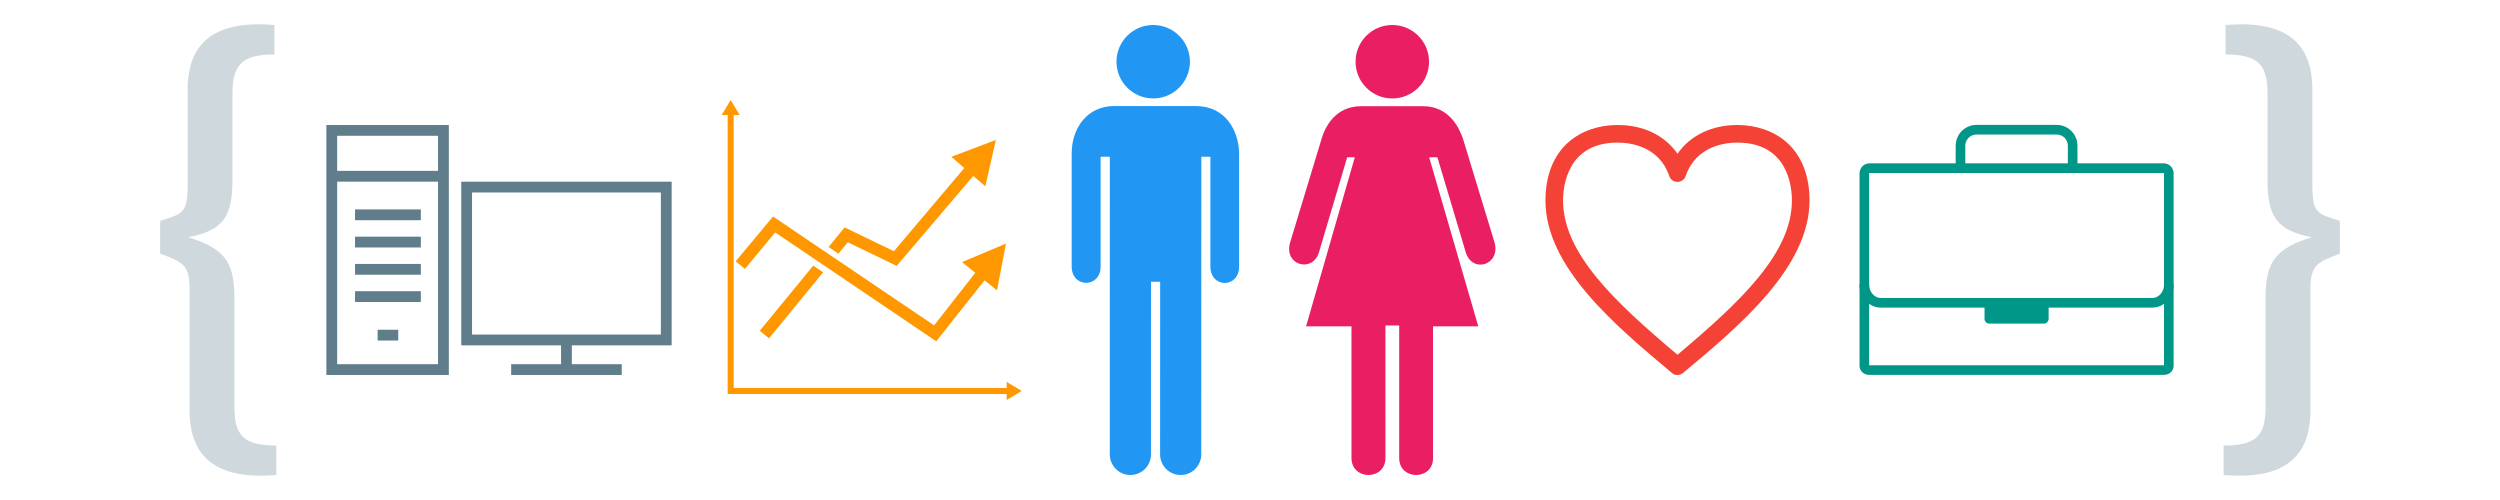 <?xml version="1.0" encoding="UTF-8" standalone="no"?>
<svg
   xmlns:sketch="http://www.bohemiancoding.com/sketch/ns"
   xmlns:dc="http://purl.org/dc/elements/1.1/"
   xmlns:cc="http://creativecommons.org/ns#"
   xmlns:rdf="http://www.w3.org/1999/02/22-rdf-syntax-ns#"
   xmlns:svg="http://www.w3.org/2000/svg"
   xmlns="http://www.w3.org/2000/svg"
   xmlns:sodipodi="http://sodipodi.sourceforge.net/DTD/sodipodi-0.dtd"
   xmlns:inkscape="http://www.inkscape.org/namespaces/inkscape"
   width="500"
   height="100"
   viewBox="0 0 500 100"
   version="1.1"
   id="svg2"
   inkscape:version="0.48.4 r9939"
   sodipodi:docname="jlp_banner-component.svg"
   inkscape:export-filename="/home/agnium/all/repo/jlpcommunity/jlp-brand/events/JLPTalks_Programmers-Life-Career/jlp_banner-component.png"
   inkscape:export-xdpi="90"
   inkscape:export-ydpi="90">
  <sodipodi:namedview
     pagecolor="#ffffff"
     bordercolor="#666666"
     borderopacity="1"
     objecttolerance="10"
     gridtolerance="10"
     guidetolerance="10"
     inkscape:pageopacity="0"
     inkscape:pageshadow="2"
     inkscape:window-width="1366"
     inkscape:window-height="744"
     id="namedview28"
     showgrid="false"
     inkscape:zoom="1.3275216"
     inkscape:cx="257.39363"
     inkscape:cy="58.897295"
     inkscape:window-x="0"
     inkscape:window-y="24"
     inkscape:window-maximized="1"
     inkscape:current-layer="layer1"
     inkscape:snap-bbox="true"
     inkscape:bbox-paths="true"
     inkscape:bbox-nodes="true"
     inkscape:snap-bbox-edge-midpoints="true"
     inkscape:snap-bbox-midpoints="true"
     inkscape:object-nodes="true"
     inkscape:snap-intersection-paths="true"
     inkscape:snap-smooth-nodes="true"
     inkscape:object-paths="true"
     showguides="false"
     inkscape:snap-page="false" />
  <!-- Generator: Sketch 3.0.3 (7892) - http://www.bohemiancoding.com/sketch -->
  <title
     id="title4">JakartaLP Brand Asset</title>
  <desc
     id="desc6">Created with Sketch.</desc>
  <defs
     id="defs8">
    <filter
       x="-0.5"
       y="-0.5"
       width="2"
       height="2"
       filterUnits="objectBoundingBox"
       id="filter-1">
      <feOffset
         dx="2"
         dy="2"
         in="SourceAlpha"
         result="shadowOffsetOuter1"
         id="feOffset11" />
      <feGaussianBlur
         stdDeviation="2"
         in="shadowOffsetOuter1"
         result="shadowBlurOuter1"
         id="feGaussianBlur13" />
      <feColorMatrix
         values="0 0 0 0 0   0 0 0 0 0   0 0 0 0 0  0 0 0 0.35 0"
         in="shadowBlurOuter1"
         type="matrix"
         result="shadowMatrixOuter1"
         id="feColorMatrix15" />
      <feMerge
         id="feMerge17">
        <feMergeNode
           in="shadowMatrixOuter1"
           id="feMergeNode19" />
        <feMergeNode
           in="SourceGraphic"
           id="feMergeNode21" />
      </feMerge>
    </filter>
    <filter
       id="filter-1-3"
       filterUnits="objectBoundingBox"
       height="2"
       width="2"
       y="-0.5"
       x="-0.5">
      <feOffset
         id="feOffset11-5"
         result="shadowOffsetOuter1"
         in="SourceAlpha"
         dy="2"
         dx="2" />
      <feGaussianBlur
         id="feGaussianBlur13-9"
         result="shadowBlurOuter1"
         in="shadowOffsetOuter1"
         stdDeviation="2" />
      <feColorMatrix
         id="feColorMatrix15-6"
         result="shadowMatrixOuter1"
         type="matrix"
         in="shadowBlurOuter1"
         values="0 0 0 0 0   0 0 0 0 0   0 0 0 0 0  0 0 0 0.35 0" />
      <feMerge
         id="feMerge17-3">
        <feMergeNode
           id="feMergeNode19-1"
           in="shadowMatrixOuter1" />
        <feMergeNode
           id="feMergeNode21-2"
           in="SourceGraphic" />
      </feMerge>
    </filter>
    <filter
       id="filter-1-1"
       filterUnits="objectBoundingBox"
       height="2"
       width="2"
       y="-0.5"
       x="-0.5">
      <feOffset
         id="feOffset11-8"
         result="shadowOffsetOuter1"
         in="SourceAlpha"
         dy="2"
         dx="2" />
      <feGaussianBlur
         id="feGaussianBlur13-90"
         result="shadowBlurOuter1"
         in="shadowOffsetOuter1"
         stdDeviation="2" />
      <feColorMatrix
         id="feColorMatrix15-3"
         result="shadowMatrixOuter1"
         type="matrix"
         in="shadowBlurOuter1"
         values="0 0 0 0 0   0 0 0 0 0   0 0 0 0 0  0 0 0 0.35 0" />
      <feMerge
         id="feMerge17-7">
        <feMergeNode
           id="feMergeNode19-6"
           in="shadowMatrixOuter1" />
        <feMergeNode
           id="feMergeNode21-3"
           in="SourceGraphic" />
      </feMerge>
    </filter>
    <filter
       id="filter-1-36"
       filterUnits="objectBoundingBox"
       height="2"
       width="2"
       y="-0.5"
       x="-0.5">
      <feOffset
         id="feOffset11-7"
         result="shadowOffsetOuter1"
         in="SourceAlpha"
         dy="2"
         dx="2" />
      <feGaussianBlur
         id="feGaussianBlur13-4"
         result="shadowBlurOuter1"
         in="shadowOffsetOuter1"
         stdDeviation="2" />
      <feColorMatrix
         id="feColorMatrix15-65"
         result="shadowMatrixOuter1"
         type="matrix"
         in="shadowBlurOuter1"
         values="0 0 0 0 0   0 0 0 0 0   0 0 0 0 0  0 0 0 0.35 0" />
      <feMerge
         id="feMerge17-6">
        <feMergeNode
           id="feMergeNode19-7"
           in="shadowMatrixOuter1" />
        <feMergeNode
           id="feMergeNode21-8"
           in="SourceGraphic" />
      </feMerge>
    </filter>
    <filter
       id="filter-1-6"
       filterUnits="objectBoundingBox"
       height="2"
       width="2"
       y="-0.5"
       x="-0.5">
      <feOffset
         id="feOffset11-71"
         result="shadowOffsetOuter1"
         in="SourceAlpha"
         dy="2"
         dx="2" />
      <feGaussianBlur
         id="feGaussianBlur13-6"
         result="shadowBlurOuter1"
         in="shadowOffsetOuter1"
         stdDeviation="2" />
      <feColorMatrix
         id="feColorMatrix15-7"
         result="shadowMatrixOuter1"
         type="matrix"
         in="shadowBlurOuter1"
         values="0 0 0 0 0   0 0 0 0 0   0 0 0 0 0  0 0 0 0.35 0" />
      <feMerge
         id="feMerge17-8">
        <feMergeNode
           id="feMergeNode19-63"
           in="shadowMatrixOuter1" />
        <feMergeNode
           id="feMergeNode21-5"
           in="SourceGraphic" />
      </feMerge>
    </filter>
  </defs>
  <g
     inkscape:groupmode="layer"
     id="layer1"
     inkscape:label="base"
     style="display:inline"
     transform="translate(0,-700)">
    <g
       style="display:none"
       display="none"
       id="g4653"
       transform="translate(214.745,800.811)">
      <path
         style="fill:none;stroke:#000000;stroke-width:6;stroke-linecap:round;stroke-linejoin:round;display:inline"
         inkscape:connector-curvature="0"
         display="inline"
         d="M 50,89.6 C 28.9,72 8,53.8 8,33.1 8,16.5 18,10.4 28.7,10.4 39.6,10.4 50,24 50,24 50,24 60.4,10.4 71.3,10.4 82,10.4 92,16.5 92,33.1 92,53.8 71.1,72 50,89.6 z"
         id="path4655" />
    </g>
    <g
       style="display:none"
       display="none"
       id="g4657"
       transform="translate(214.745,800.811)">
      <path
         style="fill:none;stroke:#000000;stroke-width:6;stroke-linecap:round;stroke-linejoin:round;display:inline"
         inkscape:connector-curvature="0"
         display="inline"
         d="M 50,89.6 C 28.9,72 8,53.8 8,33.1 8,16.5 18.9,10.4 29.6,10.4 38,10.4 46.8,14.2 50,23.8 53.3,14.1 62.1,10.4 70.4,10.4 81,10.4 92,16.5 92,33.1 92,53.8 71.1,72 50,89.6 z"
         id="path4659" />
    </g>
    <g
       style="fill:#f44336;fill-opacity:1;display:inline"
       id="g4249-1-3"
       transform="translate(-44.017,1702.552)" />
    <g
       transform="translate(-582.821,324.369)"
       inkscape:label="bg"
       id="layer2-1"
       style="fill:#f44336;fill-opacity:1" />
    <path
       inkscape:connector-curvature="0"
       id="path4561"
       style="font-size:96.448px;font-style:normal;font-variant:normal;font-weight:500;font-stretch:normal;line-height:125%;letter-spacing:0px;word-spacing:0px;fill:#cfd8dc;fill-opacity:1;stroke:none;font-family:'Exo 2.0';-inkscape-font-specification:'Exo 2.0 Medium'"
       d="m 54.888,705.007 c -12.345,-1.061 -17.361,3.858 -17.361,12.924 l 0,18.904 c 0,5.883 -0.964,5.883 -5.498,7.33 l 0,6.558 c 4.244,1.64 5.883,2.025 5.883,6.944 l 0,24.401 c 0,9.066 5.015,13.985 17.361,12.924 l 0,-5.883 c -6.558,0 -8.391,-2.025 -8.391,-7.716 l 0,-22.28 c -0.096,-6.751 -2.025,-9.452 -9.259,-11.67 7.041,-1.35 8.97,-4.051 8.873,-12.056 l 0,-16.686 c 0,-5.69 1.833,-7.812 8.391,-7.812 l 0,-5.883 z" />
    <path
       inkscape:connector-curvature="0"
       id="path4563"
       style="font-size:96.448px;font-style:normal;font-variant:normal;font-weight:500;font-stretch:normal;line-height:125%;letter-spacing:0px;word-spacing:0px;fill:#cfd8dc;fill-opacity:1;stroke:none;font-family:'Exo 2.0';-inkscape-font-specification:'Exo 2.0 Medium'"
       d="m 445.112,710.89 c 6.558,0 8.391,2.122 8.391,7.812 l 0,16.686 c -0.097,8.005 1.833,10.706 8.873,12.056 -7.234,2.218 -9.163,4.919 -9.259,11.67 l 0,22.28 c 0,5.69 -1.833,7.716 -8.391,7.716 l 0,5.883 c 12.442,1.061 17.361,-3.858 17.361,-12.924 l 0,-24.401 c 0,-4.919 1.736,-5.305 5.883,-6.944 l 0,-6.558 c -4.533,-1.447 -5.498,-1.447 -5.498,-7.33 l 0,-18.904 c 0,-9.066 -4.919,-13.985 -17.361,-12.924 l 0,5.883 z" />
    <g
       style="fill:#009688;fill-opacity:1"
       id="g3713"
       transform="matrix(0.641,0,0,0.641,371.468,206.337)">
      <g
         style="fill:#009688;fill-opacity:1"
         transform="translate(-0.317,799.115)"
         id="g3236">
        <path
           style="fill:#009688;fill-opacity:1"
           id="path3238"
           d="M 69,24 H 66 V 16.5 C 66,14.57 64.43,13 62.5,13 h -25 C 35.57,13 34,14.57 34,16.5 V 24 H 31 V 16.5 C 31,12.916 33.916,10 37.5,10 h 25 c 3.584,0 6.5,2.916 6.5,6.5 V 24 z"
           inkscape:connector-curvature="0" />
      </g>
      <path
         style="fill:#009688;fill-opacity:1"
         id="path3240"
         d="m 95.683,824.115 v 60 H 3.683 v -60 H 95.683 m 0,-3 H 3.683 c -1.657,0 -3,1.468 -3,3.125 v 60 c 0,1.657 1.343,2.875 3,2.875 H 95.683 c 1.657,0 3,-1.218 3,-2.875 v -60 c 0,-1.657 -1.343,-3.125 -3,-3.125 l 0,0 z"
         inkscape:connector-curvature="0" />
      <path
         style="fill:#009688;fill-opacity:1"
         id="path3242"
         d="m 97.183,857.615 c -0.828,0 -1.5,0.672 -1.5,1.5 0,2.056 -1.701,4 -3.5,4 h -34 -17 -34 c -1.799,0 -3.5,-1.944 -3.5,-4 0,-0.828 -0.671,-1.5 -1.5,-1.5 -0.829,0 -1.5,0.672 -1.5,1.5 0,3.729 3.038,7 6.5,7 H 39.683 v 3.5 c 0,0.828 0.671,1.5 1.5,1.5 h 17 c 0.828,0 1.5,-0.672 1.5,-1.5 v -3.5 h 32.5 c 3.463,0 6.5,-3.271 6.5,-7 0,-0.828 -0.672,-1.5 -1.5,-1.5 z"
         inkscape:connector-curvature="0" />
    </g>
    <g
       style="fill:#ff9800;fill-opacity:1"
       id="g3719"
       transform="matrix(0.6,0,0,0.6,49.23,236.223)">
      <g
         transform="translate(158.507,806.295)"
         id="g3427"
         sketch:type="MSPage"
         style="fill:#ff9800;fill-opacity:1;stroke:none">
        <path
           id="path3429"
           sketch:type="MSShapeGroup"
           d="m 87.634,60.112 4.143,3.355 2.982,-15.6 -14.639,6.16 4.412,3.573 L 70.813,75.125 17.122,38.83 4.683,53.756 7.756,56.317 17.833,44.139 71.528,80.436 87.634,60.112 z M 35.622,49.003 l 5.369,-6.536 16.413,7.943 23.464,-27.728 -4.304,-3.741 14.845,-5.645 -3.525,15.486 -4.005,-3.481 0,0 -25.538,30.008 -16.309,-7.893 -3.12,3.808 -3.292,-2.22 0,0 z m -5.1,6.209 -17.821,21.696 3.091,2.539 18.031,-22.009 -3.3,-2.226 0,0 z M 95,98 2,98 2,96.5 2,5 2,5 0,5 3,0 6,5 4,5 l 0,91 91,0 0,-2.047 5,3.024 L 95,100 l 0,-2 0,0 z"
           inkscape:connector-curvature="0"
           style="fill:#ff9800;fill-opacity:1" />
      </g>
    </g>
    <g
       style="fill:#2196f3;fill-opacity:1"
       id="g3572"
       transform="matrix(0.9,0,0,0.9,214.334,705)">
      <circle
         style="fill:#2196f3;fill-opacity:1"
         id="circle3562"
         r="8.159"
         cy="8.159"
         cx="18.118"
         sodipodi:cx="18.118"
         sodipodi:cy="8.1590004"
         sodipodi:rx="8.1590004"
         sodipodi:ry="8.1590004"
         d="m 26.277,8.159 c 0,4.506 -3.653,8.159 -8.159,8.159 -4.506,0 -8.159,-3.653 -8.159,-8.159 C 9.959,3.653 13.612,0 18.118,0 c 4.506,0 8.159,3.653 8.159,8.159 z" />
      <path
         style="fill:#2196f3;fill-opacity:1"
         id="path3564"
         d="m 8.472,95.426 c 0,2.524 2.05,4.574 4.574,4.574 2.529,0 4.576,-2.05 4.576,-4.574 l 0.004,-38.374 h 2.037 L 19.65,95.426 c 0,2.524 2.048,4.574 4.574,4.574 2.526,0 4.573,-2.05 4.573,-4.574 l 0.02,-66.158 h 2.006 v 24.38 c 0,4.905 6.398,4.905 6.384,0 v -24.9 C 37.207,23.33 34.023,18.02 27.684,18.02 L 9.396,18.012 C 3.619,18.012 0,22.722 0,28.599 v 25.05 c 0,4.869 6.433,4.869 6.433,0 V 29.269 H 8.481 L 8.472,95.426 z"
         inkscape:connector-curvature="0" />
    </g>
    <g
       style="fill:#e91e63;fill-opacity:1"
       id="g3689"
       transform="matrix(0.9,0,0,0.9,257.828,705)">
      <path
         style="fill:#e91e63;fill-opacity:1"
         id="path3679"
         d="m 29.775,18.047 c 5.697,0 8.008,4.695 8.871,7.283 l 6.999,23.008 c 1.396,4.949 -4.899,6.998 -6.4,2.175 L 32.947,29.388 H 31.114 L 42.03,66.966 H 31.973 v 29.296 c 0,4.996 -7.514,4.971 -7.514,0 V 66.774 h -3.063 l 0.005,29.447 c 0,5.037 -7.545,5.037 -7.545,0 L 13.854,66.966 H 3.765 L 14.596,29.388 h -1.694 l -6.299,21.2 c -1.5,4.621 -7.85,2.724 -6.396,-2.228 L 7.2,25.33 c 0.749,-2.625 3.045,-7.283 8.795,-7.283 h 13.78 z"
         inkscape:connector-curvature="0" />
      <circle
         style="fill:#e91e63;fill-opacity:1"
         id="circle3681"
         r="8.164"
         cy="8.164"
         cx="22.925"
         sodipodi:cx="22.924999"
         sodipodi:cy="8.1639996"
         sodipodi:rx="8.1639996"
         sodipodi:ry="8.1639996"
         d="m 31.089,8.164 c 0,4.509 -3.655,8.164 -8.164,8.164 -4.509,0 -8.164,-3.655 -8.164,-8.164 C 14.761,3.655 18.416,0 22.925,0 c 4.509,0 8.164,3.655 8.164,8.164 z" />
    </g>
    <g
       style="fill:#607d8b;fill-opacity:1"
       id="g3803"
       transform="matrix(1.079,0,0,1.079,65.274,715.47)">
      <path
         style="fill:#607d8b;fill-opacity:1"
         inkscape:connector-curvature="0"
         d="M 64,49.674 H 25 V 19.34 h 39 v 30.334 z m -37,-2 H 62 V 21.34 H 27 v 26.334 z"
         id="path3805" />
      <rect
         style="fill:#607d8b;fill-opacity:1"
         x="43.5"
         y="48.674"
         width="2"
         height="4.84"
         id="rect3807" />
      <rect
         style="fill:#607d8b;fill-opacity:1"
         x="34.252"
         y="53.168"
         width="20.496"
         height="2"
         id="rect3809" />
      <path
         style="fill:#607d8b;fill-opacity:1"
         inkscape:connector-curvature="0"
         d="M 22.698,55.168 H 0 V 8.832 H 22.698 V 55.168 z M 2,53.168 H 20.698 V 10.832 H 2 v 42.336 z"
         id="path3811" />
      <rect
         style="fill:#607d8b;fill-opacity:1"
         x="1.123"
         y="17.334"
         width="20.575"
         height="2"
         id="rect3813" />
      <rect
         style="fill:#607d8b;fill-opacity:1"
         x="5.313"
         y="24.48"
         width="12.197"
         height="2"
         id="rect3815" />
      <rect
         style="fill:#607d8b;fill-opacity:1"
         x="5.313"
         y="29.533"
         width="12.197"
         height="2"
         id="rect3817" />
      <rect
         style="fill:#607d8b;fill-opacity:1"
         x="5.313"
         y="34.584"
         width="12.197"
         height="2"
         id="rect3819" />
      <rect
         style="fill:#607d8b;fill-opacity:1"
         x="5.313"
         y="39.637"
         width="12.197"
         height="2"
         id="rect3821" />
      <rect
         style="fill:#607d8b;fill-opacity:1"
         x="9.501"
         y="46.783"
         width="3.819"
         height="2"
         id="rect3823" />
    </g>
    <path
       id="path4663"
       d="m 335.497,775 c -0.411,0 -0.822,-0.117 -1.115,-0.411 -11.268,-9.448 -25.293,-21.127 -25.293,-34.507 0,-4.93 1.585,-8.979 4.577,-11.62 2.523,-2.23 5.986,-3.462 9.859,-3.462 5.223,0 9.448,2.113 11.972,5.751 2.523,-3.638 6.808,-5.751 11.972,-5.751 3.815,0 7.336,1.232 9.859,3.462 2.993,2.641 4.577,6.69 4.577,11.62 0,13.38 -14.026,25.117 -25.293,34.507 -0.293,0.235 -0.704,0.411 -1.115,0.411 z m -11.972,-46.479 c -10.094,0 -10.915,8.803 -10.915,11.561 0,10.563 10.27,20.246 22.887,30.869 12.617,-10.622 22.887,-20.305 22.887,-30.869 0,-2.7 -0.763,-11.561 -10.915,-11.561 -2.406,0 -8.275,0.646 -10.329,6.69 -0.235,0.704 -0.939,1.174 -1.643,1.174 l 0,0 c -0.763,0 -1.408,-0.469 -1.643,-1.174 -2.054,-6.045 -7.923,-6.69 -10.329,-6.69 z"
       inkscape:connector-curvature="0"
       style="fill:#f44336;fill-opacity:1" />
    <g
       style="display:none"
       display="none"
       id="g4665"
       transform="translate(214.745,800.811)">
      <path
         style="fill:none;stroke:#000000;stroke-width:6;stroke-linecap:round;stroke-linejoin:round;display:inline"
         inkscape:connector-curvature="0"
         display="inline"
         d="M 50,89.6 C 28.9,72 8,53.8 8,33.1 8,16.5 18.9,10.4 29.6,10.4 38,10.4 46.8,14.2 50,23.8 53.3,14.1 62.1,10.4 70.4,10.4 81,10.4 92,16.5 92,33.1 92,53.8 71.1,72 50,89.6 z"
         id="path4667" />
    </g>
    <g
       style="display:none"
       display="none"
       id="g4669"
       transform="translate(214.745,800.811)">
      <path
         style="fill:none;stroke:#000000;stroke-width:6;stroke-linecap:round;stroke-linejoin:round;display:inline"
         inkscape:connector-curvature="0"
         display="inline"
         d="M 50,89.6 C 28.9,72 8,53.8 8,33.1 8,16.5 18.9,10.4 29.6,10.4 38,10.4 46.8,14.2 50,23.8 53.3,14.1 62.1,10.4 70.4,10.4 81,10.4 92,16.5 92,33.1 92,53.8 71.1,72 50,89.6 z"
         id="path4671" />
    </g>
    <g
       style="display:none"
       display="none"
       id="g4673"
       transform="translate(214.745,800.811)">
      <circle
         d="M 78,52 C 78,67.464 65.464,80 50,80 34.536,80 22,67.464 22,52 22,36.536 34.536,24 50,24 65.464,24 78,36.536 78,52 z"
         style="fill:none;stroke:#000000;stroke-width:6;stroke-linecap:round;display:inline"
         sodipodi:ry="28"
         sodipodi:rx="28"
         sodipodi:cy="52"
         sodipodi:cx="50"
         display="inline"
         cx="50"
         cy="52"
         r="28"
         id="circle4675" />
      <line
         style="fill:none;stroke:#000000;stroke-width:6;stroke-linecap:round;display:inline"
         display="inline"
         x1="50"
         y1="80"
         x2="50"
         y2="24"
         id="line4677" />
      <line
         style="fill:none;stroke:#000000;stroke-width:6;stroke-linecap:round;display:inline"
         display="inline"
         x1="50.1"
         y1="50"
         x2="70.9"
         y2="70.8"
         id="line4679" />
      <line
         style="fill:none;stroke:#000000;stroke-width:6;stroke-linecap:round;display:inline"
         display="inline"
         x1="50.1"
         y1="50"
         x2="29.3"
         y2="70.8"
         id="line4681" />
      <path
         style="fill:none;stroke:#000000;stroke-width:6;stroke-linecap:round;stroke-linejoin:round;display:inline"
         inkscape:connector-curvature="0"
         display="inline"
         d="M 50,89.6 C 28.9,72 8,53.8 8,33.1 8,16.5 18,10.4 28.7,10.4 39.6,10.4 50,24 50,24 50,24 60.4,10.4 71.3,10.4 82,10.4 92,16.5 92,33.1 92,53.8 71.1,72 50,89.6 z"
         id="path4683" />
    </g>
    <g
       style="display:none"
       display="none"
       id="g4685"
       transform="translate(214.745,800.811)">
      <line
         style="fill:none;stroke:#000000;stroke-width:6;stroke-linecap:round;display:inline"
         display="inline"
         x1="50"
         y1="89.6"
         x2="50"
         y2="24"
         id="line4687" />
      <line
         style="fill:none;stroke:#000000;stroke-width:6;stroke-linecap:round;display:inline"
         display="inline"
         x1="50.1"
         y1="50"
         x2="70.9"
         y2="70.8"
         id="line4689" />
      <line
         style="fill:none;stroke:#000000;stroke-width:6;stroke-linecap:round;display:inline"
         display="inline"
         x1="50.1"
         y1="50"
         x2="29.3"
         y2="70.8"
         id="line4691" />
      <path
         style="fill:none;stroke:#000000;stroke-width:6;stroke-linecap:round;stroke-linejoin:round;display:inline"
         inkscape:connector-curvature="0"
         display="inline"
         d="M 50,89.6 C 28.9,72 8,53.8 8,33.1 8,16.5 18,10.4 28.7,10.4 39.6,10.4 50,24 50,24 50,24 60.4,10.4 71.3,10.4 82,10.4 92,16.5 92,33.1 92,53.8 71.1,72 50,89.6 z"
         id="path4693" />
    </g>
    <g
       style="display:none"
       display="none"
       id="g4695"
       transform="translate(214.745,800.811)">
      <circle
         d="M 92,50 C 92,73.196 73.196,92 50,92 26.804,92 8,73.196 8,50 8,26.804 26.804,8 50,8 73.196,8 92,26.804 92,50 z"
         style="fill:none;stroke:#000000;stroke-width:6;stroke-linecap:round;display:inline"
         sodipodi:ry="42"
         sodipodi:rx="42"
         sodipodi:cy="50"
         sodipodi:cx="50"
         display="inline"
         cx="50"
         cy="50"
         r="42"
         id="circle4697" />
      <line
         style="fill:none;stroke:#000000;stroke-width:6;stroke-linecap:round;display:inline"
         display="inline"
         x1="50"
         y1="92"
         x2="50"
         y2="8"
         id="line4699" />
      <line
         style="fill:none;stroke:#000000;stroke-width:6;stroke-linecap:round;display:inline"
         display="inline"
         x1="50.1"
         y1="47"
         x2="81.4"
         y2="78.2"
         id="line4701" />
      <line
         style="fill:none;stroke:#000000;stroke-width:6;stroke-linecap:round;display:inline"
         display="inline"
         x1="50.1"
         y1="47"
         x2="18.9"
         y2="78.2"
         id="line4703" />
      <path
         style="fill:none;stroke:#000000;stroke-width:6;stroke-linecap:round;stroke-linejoin:round;display:inline"
         inkscape:connector-curvature="0"
         display="inline"
         d="M 50,92 C 30.7,75.8 11.5,59.2 11.5,40.2 c 0,-15.2 9.2,-20.8 19,-20.8 10,0 19.5,12.5 19.5,12.5 0,0 9.5,-12.5 19.5,-12.5 9.8,0 19,5.6 19,20.8 0,19 -19.2,35.6 -38.5,51.8 z"
         id="path4705" />
    </g>
    <g
       style="display:none"
       display="none"
       id="g4707"
       transform="translate(214.745,800.811)">
      <path
         style="fill:none;stroke:#000000;stroke-width:6;stroke-linecap:round;stroke-linejoin:round;display:inline"
         inkscape:connector-curvature="0"
         display="inline"
         d="M 50,89.6 C 26.9,68.8 8,48.8 8,33.1 8,16.5 18,10.4 28.7,10.4 39.6,10.4 50,24 50,24 50,24 60.4,10.4 71.3,10.4 82,10.4 92,16.5 92,33.1 92,44.5 84.5,56.7 76.3,65.5 57.5,47 41.6,65.5 41.6,65.5"
         id="path4709" />
      <line
         style="fill:none;stroke:#000000;stroke-width:6;stroke-linecap:round;stroke-linejoin:round;display:inline"
         display="inline"
         x1="50"
         y1="49"
         x2="50"
         y2="41"
         id="line4711" />
      <line
         style="fill:none;stroke:#000000;stroke-width:6;stroke-linecap:round;stroke-linejoin:round;display:inline"
         display="inline"
         x1="60"
         y1="49"
         x2="60"
         y2="41"
         id="line4713" />
    </g>
    <g
       style="display:none"
       display="none"
       id="g4715"
       transform="translate(214.745,800.811)">
      <path
         style="fill:none;stroke:#000000;stroke-width:6;stroke-linecap:round;stroke-linejoin:round;display:inline"
         inkscape:connector-curvature="0"
         display="inline"
         d="M 50,89.6 C 26.9,68.8 8,48.8 8,33.1 8,16.5 18,10.4 28.7,10.4 39.6,10.4 50,24 50,24 50,24 60.4,10.4 71.3,10.4 82,10.4 92,16.5 92,33.1 92,44.5 84.5,56.7 76.3,65.5 57.5,84 41.6,65.5 41.6,65.5"
         id="path4717" />
      <line
         style="fill:none;stroke:#000000;stroke-width:6;stroke-linecap:round;stroke-linejoin:round;display:inline"
         display="inline"
         x1="50"
         y1="49"
         x2="50"
         y2="41"
         id="line4719" />
      <line
         style="fill:none;stroke:#000000;stroke-width:6;stroke-linecap:round;stroke-linejoin:round;display:inline"
         display="inline"
         x1="60"
         y1="49"
         x2="60"
         y2="41"
         id="line4721" />
    </g>
    <g
       style="display:none"
       display="none"
       id="g4723"
       transform="translate(214.745,800.811)">
      <path
         style="display:inline"
         inkscape:connector-curvature="0"
         display="inline"
         d="m 50,92.6 c -0.7,0 -1.4,-0.3 -2,-0.8 C 10.1,57.8 5,43 5,33.1 5,20.7 11.2,7.4 28.7,7.4 c 9,0 17.4,7.7 21.3,12 4,-4.3 12.3,-12 21.3,-12 17.5,0 23.7,13.3 23.7,25.7 0,15.1 -11.5,29.1 -16.5,34.4 0,0 -0.1,0.1 -0.1,0.1 C 72,74 65.2,77 58,76.7 47,76.2 39.7,67.8 39.4,67.4 c -1.1,-1.3 -0.9,-3.2 0.3,-4.2 1.3,-1.1 3.2,-0.9 4.2,0.3 0.1,0.1 6,6.8 14.4,7.2 C 63.7,70.9 69,68.4 74.1,63.4 83.5,53.4 89,42.1 89,33.1 89,27.2 87.3,13.4 71.3,13.4 63.6,13.4 55,22.4 52.4,25.8 51.8,26.6 50.9,27 50,27 l 0,0 C 49.1,27 48.2,26.6 47.6,25.8 45,22.4 36.4,13.4 28.7,13.4 12.7,13.4 11,27.2 11,33.1 c 0,15.4 21.9,37.1 41,54.3 1.2,1.1 1.3,3 0.2,4.2 -0.6,0.7 -1.4,1 -2.2,1 z"
         id="path4725" />
      <path
         style="display:inline"
         inkscape:connector-curvature="0"
         display="inline"
         d="m 50,52 c -1.7,0 -3,-1.3 -3,-3 v -8 c 0,-1.7 1.3,-3 3,-3 1.7,0 3,1.3 3,3 v 8 c 0,1.7 -1.3,3 -3,3 z"
         id="path4727" />
      <path
         style="display:inline"
         inkscape:connector-curvature="0"
         display="inline"
         d="m 60,52 c -1.7,0 -3,-1.3 -3,-3 v -8 c 0,-1.7 1.3,-3 3,-3 1.7,0 3,1.3 3,3 v 8 c 0,1.7 -1.3,3 -3,3 z"
         id="path4729" />
    </g>
    <g
       style="display:none"
       display="none"
       id="g4731"
       transform="translate(214.745,800.811)">
      <path
         style="fill:none;stroke:#000000;stroke-width:6;stroke-linecap:round;display:inline"
         inkscape:connector-curvature="0"
         display="inline"
         d="M 81.8,92 C 81.8,74.9 18.1,39.5 18.1,19.2 18.2,11 23.1,8 28.4,8 33.8,8 38.9,14.7 38.9,14.7 38.9,14.7 44,8 49.4,8 54.6,8 59.6,11 59.6,19.2 59.6,39.5 18.2,55 18.2,72.9 18.2,87.6 31.1,92 38.9,92 56.3,92 72.7,79.3 72.7,61.1"
         id="path4733" />
    </g>
    <g
       style="display:none"
       display="none"
       id="g4735"
       transform="translate(214.745,800.811)">
      <path
         style="display:inline"
         inkscape:connector-curvature="0"
         display="inline"
         d="m 81.8,95 c -1.7,0 -3,-1.4 -3,-3 0,-3.2 -3.5,-7.9 -8.6,-13.1 C 63.7,88.5 52.1,95 38.9,95 c -2.5,0 -9.1,-0.4 -15,-4.6 -4,-2.8 -8.7,-8.1 -8.7,-17.5 0,-9.5 9,-17.6 19,-26 C 23.3,36.8 15.2,27.4 15.2,19.2 15.2,12.6 18.6,5 28.4,5 32.7,5 36.5,7.9 38.9,10.2 41.2,7.9 45.1,5 49.4,5 c 9.7,0 13.2,7.6 13.2,14.2 0,10.6 -9.3,19.5 -19.2,27.9 3.5,3.1 7.1,6.2 10.7,9.2 5.2,4.4 10.1,8.6 14.4,12.5 0.7,-2.4 1.1,-5 1.1,-7.7 0,-1.7 1.4,-3 3,-3 1.6,0 3,1.4 3,3 0,4.3 -0.9,8.4 -2.5,12.2 7,7 11.7,13.3 11.7,18.7 0,1.6 -1.3,3 -3,3 z M 38.7,51 C 29.9,58.3 21.2,65.9 21.2,72.9 21.2,88.8 38.2,89 38.9,89 49.3,89 60.3,83.7 65.9,74.6 61.1,70.1 55.5,65.4 50.2,60.9 46.2,57.5 42.3,54.2 38.7,51 z M 28.4,11 c -3.3,0 -7.2,1.4 -7.2,8.2 0,6.2 7.8,14.8 17.6,23.8 9.1,-7.7 17.7,-15.6 17.7,-23.8 0,-6.7 -3.9,-8.2 -7.2,-8.2 -3.1,0 -7,4.1 -8.1,5.5 l -2.4,3.1 -2.4,-3.1 c -1,-1.4 -4.9,-5.5 -8,-5.5 z"
         id="path4737" />
    </g>
    <g
       style="display:none"
       display="none"
       id="g4739"
       transform="translate(214.745,800.811)">
      <path
         style="fill:none;stroke:#000000;stroke-width:6;stroke-linecap:round;display:inline"
         inkscape:connector-curvature="0"
         display="inline"
         d="m 76.8,77 c 0,0 7.2,7 7.2,15"
         id="path4741" />
      <path
         style="fill:none;stroke:#000000;stroke-width:6;stroke-linecap:round;display:inline"
         inkscape:connector-curvature="0"
         display="inline"
         d="M 44,50 C 34.6,39.5 25.4,30.9 18.3,30.9 10.8,30.9 8,35.5 8,40.3 c 0,5 6.2,9.7 6.2,9.7 0,0 -6.2,4.7 -6.2,9.7 0,4.8 2.8,9.4 10.3,9.4 7.1,0 16.3,-8.6 25.7,-19.1 z"
         id="path4743" />
      <path
         style="fill:none;stroke:#000000;stroke-width:6;stroke-linecap:round;display:inline"
         inkscape:connector-curvature="0"
         display="inline"
         d="m 56,50 c 9.4,-10.5 18.6,-19.1 25.7,-19.1 7.5,0 10.3,4.6 10.3,9.4 0,5 -6.2,9.7 -6.2,9.7 0,0 6.2,4.7 6.2,9.7 0,4.8 -2.8,9.4 -10.3,9.4 C 74.6,69.1 65.4,60.5 56,50 z"
         id="path4745" />
      <path
         style="fill:none;stroke:#000000;stroke-width:6;stroke-linecap:round;display:inline"
         inkscape:connector-curvature="0"
         display="inline"
         d="M 50,44 C 39.5,34.6 30.9,25.4 30.9,18.3 30.9,10.8 35.5,8 40.3,8 c 5,0 9.7,6.2 9.7,6.2 0,0 4.7,-6.2 9.7,-6.2 4.8,0 9.4,2.8 9.4,10.3 0,7.1 -8.6,16.3 -19.1,25.7 z"
         id="path4747" />
      <path
         style="fill:none;stroke:#000000;stroke-width:6;stroke-linecap:round;display:inline"
         inkscape:connector-curvature="0"
         display="inline"
         d="m 50,56 c -10.5,9.4 -19.1,18.6 -19.1,25.7 0,7.5 4.6,10.3 9.4,10.3 5,0 9.7,-6.2 9.7,-6.2 0,0 4.7,6.2 9.7,6.2 4.8,0 9.4,-2.8 9.4,-10.3 C 69.1,74.6 60.5,65.4 50,56 z"
         id="path4749" />
    </g>
    <g
       style="display:none"
       display="none"
       id="g4751"
       transform="translate(214.745,800.811)">
      <path
         style="fill:none;stroke:#000000;stroke-width:6;stroke-linecap:round;display:inline"
         inkscape:connector-curvature="0"
         display="inline"
         d="M 45.8,54.2 C 31.7,53.5 19.2,53.8 14.1,58.9 8.8,64.2 10,69.4 13.5,72.8 c 3.5,3.5 11.2,2.5 11.2,2.5 0,0 -1,7.7 2.5,11.2 3.4,3.4 8.6,4.7 13.9,-0.6 5,-5 5.4,-17.5 4.7,-31.7 z"
         id="path4753" />
      <path
         style="fill:none;stroke:#000000;stroke-width:6;stroke-linecap:round;display:inline"
         inkscape:connector-curvature="0"
         display="inline"
         d="M 54.2,45.8 C 53.5,31.7 53.8,19.2 58.9,14.1 64.2,8.8 69.4,10 72.8,13.5 c 3.5,3.5 2.5,11.2 2.5,11.2 0,0 7.7,-1 11.2,2.5 3.4,3.4 4.7,8.6 -0.6,13.9 -5,5 -17.5,5.4 -31.7,4.7 z"
         id="path4755" />
      <path
         style="fill:none;stroke:#000000;stroke-width:6;stroke-linecap:round;display:inline"
         inkscape:connector-curvature="0"
         display="inline"
         d="M 45.8,45.8 C 31.7,46.5 19.2,46.2 14.1,41.1 8.8,35.8 10,30.6 13.5,27.2 17,23.7 24.7,24.7 24.7,24.7 c 0,0 -1,-7.7 2.5,-11.2 3.4,-3.4 8.6,-4.7 13.9,0.6 5,5 5.4,17.5 4.7,31.7 z"
         id="path4757" />
      <path
         style="fill:none;stroke:#000000;stroke-width:6;stroke-linecap:round;display:inline"
         inkscape:connector-curvature="0"
         display="inline"
         d="m 54.2,54.2 c -0.7,14.1 -0.4,26.6 4.7,31.7 5.3,5.3 10.5,4.1 13.9,0.6 3.5,-3.5 2.5,-11.2 2.5,-11.2 0,0 7.7,1 11.2,-2.5 3.4,-3.4 4.7,-8.6 -0.6,-13.9 -5,-5 -17.5,-5.4 -31.7,-4.7 z"
         id="path4759" />
    </g>
    <g
       style="display:none"
       display="none"
       id="g4761"
       transform="translate(214.745,800.811)">
      <path
         style="display:inline"
         inkscape:connector-curvature="0"
         display="inline"
         d="m 33.7,92.5 c 0,0 0,0 0,0 -3.1,0 -6.1,-1.3 -8.6,-3.8 C 22.3,85.9 21.7,81.6 21.6,78.5 18.3,78.4 14.1,77.7 11.4,75 4.9,68.5 7.6,61.1 12,56.8 16,52.8 23.4,51 36,51 c 2.9,0 6.2,0.1 10,0.3 l 2.7,0.1 0.1,2.7 c 0.7,14 0.6,27.8 -5.5,33.9 -3.1,3 -6.3,4.5 -9.6,4.5 z m -5.5,-20.7 -0.5,3.9 c -0.2,1.6 -0.4,6.7 1.6,8.7 0.9,0.9 2.5,2.1 4.4,2.1 1.7,0 3.5,-0.9 5.3,-2.7 4.2,-4.2 4.3,-16.6 3.9,-26.7 -2.6,-0.1 -4.9,-0.2 -7,-0.2 -10.4,0 -17,1.4 -19.7,4.1 -3.4,3.4 -3.6,6.7 -0.6,9.7 1.1,1.1 3.5,1.7 6.5,1.7 1.3,0 2.2,-0.1 2.2,-0.1 l 3.9,-0.5 z M 64.1,49.1 c -2.9,0 -6.2,-0.1 -10,-0.3 L 51.4,48.7 51.3,46 c -0.7,-14 -0.6,-27.8 5.5,-33.9 3,-3 6.2,-4.5 9.6,-4.5 3.1,0 6.1,1.3 8.6,3.8 2.8,2.8 3.4,7.1 3.5,10.2 3.3,0.1 7.5,0.8 10.2,3.5 2.4,2.4 3.7,5.3 3.8,8.3 0.1,2.4 -0.6,6.1 -4.5,9.9 -4,4 -11.4,5.8 -23.9,5.8 z m -7,-6.2 c 2.6,0.1 4.9,0.2 7,0.2 10.4,0 17,-1.4 19.7,-4.1 1.9,-1.9 2.8,-3.7 2.7,-5.5 -0.1,-1.8 -1.2,-3.3 -2.1,-4.2 -1.1,-1.1 -3.5,-1.7 -6.5,-1.7 -1.3,0 -2.2,0.1 -2.2,0.1 l -3.9,0.5 0.5,-3.9 c 0.2,-1.6 0.4,-6.7 -1.6,-8.7 -1,-0.9 -2.5,-2.1 -4.4,-2.1 -1.7,0 -3.5,0.9 -5.3,2.7 -4.1,4.2 -4.3,16.6 -3.9,26.7 z M 35.9,49.1 C 23.4,49.1 16,47.3 11.9,43.3 8.1,39.5 7.3,35.8 7.4,33.4 c 0.1,-3 1.4,-5.9 3.8,-8.3 2.7,-2.7 6.9,-3.4 10.2,-3.5 0.1,-3.1 0.7,-7.4 3.5,-10.2 2.5,-2.5 5.5,-3.8 8.6,-3.8 3.4,0 6.6,1.5 9.6,4.5 6.1,6.1 6.3,19.9 5.5,33.9 l -0.1,2.7 -2.7,0.1 c -3.7,0.2 -6.9,0.3 -9.9,0.3 z M 22.1,27.5 c -3.1,0 -5.4,0.6 -6.5,1.7 -0.9,0.9 -2,2.4 -2.1,4.2 -0.1,1.8 0.9,3.6 2.7,5.5 2.7,2.7 9.3,4.1 19.7,4.1 2.1,0 4.4,-0.1 7,-0.2 0.4,-10.1 0.2,-22.5 -3.9,-26.7 -1.8,-1.8 -3.6,-2.7 -5.3,-2.7 -1.9,0 -3.4,1.1 -4.4,2.1 -2,2 -1.8,7.1 -1.6,8.7 l 0.5,3.9 -3.9,-0.5 c 0,0 -0.9,-0.1 -2.2,-0.1 z m 44.2,65 C 62.9,92.5 59.7,91 56.7,88 50.6,81.9 50.4,68.1 51.2,54.1 l 0.1,-2.7 2.7,-0.1 c 3.8,-0.2 7.1,-0.3 10,-0.3 12.5,0 19.9,1.8 24,5.8 4.3,4.3 7.1,11.7 0.6,18.2 -2.7,2.7 -6.9,3.4 -10.2,3.5 -0.1,3.1 -0.7,7.4 -3.5,10.2 -2.4,2.5 -5.4,3.8 -8.6,3.8 z M 57.1,57.1 c -0.4,10.1 -0.2,22.5 3.9,26.7 1.8,1.8 3.6,2.7 5.3,2.7 1.9,0 3.4,-1.1 4.4,-2.1 2,-2 1.8,-7.1 1.6,-8.7 l -0.5,-3.9 3.9,0.5 c 0,0 0.9,0.1 2.2,0.1 0,0 0,0 0,0 3,0 5.4,-0.6 6.5,-1.7 3,-3 2.8,-6.3 -0.6,-9.7 -2.7,-2.7 -9.3,-4.1 -19.7,-4.1 -2.1,0 -4.4,0.1 -7,0.2 z"
         id="path4763" />
    </g>
    <g
       style="display:none"
       display="none"
       id="g4765"
       transform="translate(214.745,800.811)">
      <path
         style="fill:none;stroke:#000000;stroke-width:6;stroke-linecap:round;display:inline"
         inkscape:connector-curvature="0"
         display="inline"
         d="M 44,50 C 34.6,39.5 25.4,30.9 18.3,30.9 10.8,30.9 8,35.5 8,40.3 c 0,5 6.2,9.7 6.2,9.7 0,0 -6.2,4.7 -6.2,9.7 0,4.8 2.8,9.4 10.3,9.4 7.1,0 16.3,-8.6 25.7,-19.1 z"
         id="path4767" />
      <path
         style="fill:none;stroke:#000000;stroke-width:6;stroke-linecap:round;display:inline"
         inkscape:connector-curvature="0"
         display="inline"
         d="m 56,50 c 9.4,-10.5 18.6,-19.1 25.7,-19.1 7.5,0 10.3,4.6 10.3,9.4 0,5 -6.2,9.7 -6.2,9.7 0,0 6.2,4.7 6.2,9.7 0,4.8 -2.8,9.4 -10.3,9.4 C 74.6,69.1 65.4,60.5 56,50 z"
         id="path4769" />
      <path
         style="fill:none;stroke:#000000;stroke-width:6;stroke-linecap:round;display:inline"
         inkscape:connector-curvature="0"
         display="inline"
         d="M 50,44 C 39.5,34.6 30.9,25.4 30.9,18.3 30.9,10.8 35.5,8 40.3,8 c 5,0 9.7,6.2 9.7,6.2 0,0 4.7,-6.2 9.7,-6.2 4.8,0 9.4,2.8 9.4,10.3 0,7.1 -8.6,16.3 -19.1,25.7 z"
         id="path4771" />
      <path
         style="fill:none;stroke:#000000;stroke-width:6;stroke-linecap:round;display:inline"
         inkscape:connector-curvature="0"
         display="inline"
         d="m 50,56 c -10.5,9.4 -19.1,18.6 -19.1,25.7 0,7.5 4.6,10.3 9.4,10.3 5,0 9.7,-6.2 9.7,-6.2 0,0 4.7,6.2 9.7,6.2 4.8,0 9.4,-2.8 9.4,-10.3 C 69.1,74.6 60.5,65.4 50,56 z"
         id="path4773" />
    </g>
    <g
       style="display:none"
       display="none"
       id="g4775"
       transform="translate(214.745,800.811)">
      <path
         style="display:inline"
         inkscape:connector-curvature="0"
         display="inline"
         d="M 18.3,72.1 C 12.2,72.1 5,68.8 5,59.7 5,55.8 7.6,52.2 9.7,50 7.6,47.8 5,44.2 5,40.3 5,31.1 12.2,27.9 18.3,27.9 27,27.9 36.8,37.6 46.2,48 l 1.8,2 -1.8,2 C 36.9,62.4 27,72.1 18.3,72.1 z m 0,-38.2 c -4.9,0 -7.3,2.2 -7.3,6.4 0,2.8 3.7,6.3 5,7.3 L 19.1,50 16,52.4 c -1.3,1 -5,4.5 -5,7.3 0,4.2 2.5,6.4 7.3,6.4 5.9,0 14.8,-8.7 21.6,-16.1 C 33.1,42.6 24.2,33.9 18.3,33.9 z"
         id="path4777" />
      <path
         style="display:inline"
         inkscape:connector-curvature="0"
         display="inline"
         d="M 81.7,72.1 C 73,72.1 63.2,62.4 53.8,52 L 52,50 53.8,48 C 63.1,37.6 73,27.9 81.7,27.9 c 6.1,0 13.3,3.2 13.3,12.4 0,3.9 -2.6,7.5 -4.7,9.7 2.1,2.2 4.7,5.8 4.7,9.7 0,9.1 -7.2,12.4 -13.3,12.4 z M 60.1,50 c 6.8,7.4 15.7,16.1 21.6,16.1 4.9,0 7.3,-2.2 7.3,-6.4 0,-2.8 -3.7,-6.3 -5,-7.3 L 80.9,50 84,47.6 c 1.3,-1 5,-4.5 5,-7.3 0,-4.2 -2.5,-6.4 -7.3,-6.4 -5.9,0 -14.8,8.7 -21.6,16.1 z"
         id="path4779" />
      <path
         style="display:inline"
         inkscape:connector-curvature="0"
         display="inline"
         d="M 50,48 48,46.2 C 37.6,36.9 27.9,27 27.9,18.3 27.9,12.2 31.2,5 40.3,5 44.2,5 47.8,7.6 50,9.7 52.2,7.6 55.8,5 59.7,5 68.9,5 72.1,12.2 72.1,18.3 72.1,27 62.4,36.8 52,46.2 L 50,48 z M 40.3,11 c -4.2,0 -6.4,2.5 -6.4,7.3 0,5.9 8.7,14.8 16.1,21.6 7.4,-6.8 16.1,-15.7 16.1,-21.6 0,-4.9 -2.2,-7.3 -6.4,-7.3 -2.8,0 -6.3,3.7 -7.3,5 L 50,19.1 47.6,16 c -1,-1.3 -4.5,-5 -7.3,-5 z"
         id="path4781" />
      <path
         style="display:inline"
         inkscape:connector-curvature="0"
         display="inline"
         d="M 59.7,95 C 55.8,95 52.2,92.4 50,90.3 47.8,92.4 44.2,95 40.3,95 31.1,95 27.9,87.8 27.9,81.7 27.9,73 37.6,63.2 48,53.8 l 2,-1.8 2,1.8 C 62.4,63.1 72.1,73 72.1,81.7 72.1,87.8 68.8,95 59.7,95 z M 50,80.9 52.4,84 c 1,1.3 4.5,5 7.3,5 4.2,0 6.4,-2.5 6.4,-7.3 0,-5.9 -8.7,-14.8 -16.1,-21.6 -7.4,6.8 -16.1,15.7 -16.1,21.6 0,4.9 2.2,7.3 6.4,7.3 2.6,0 6.1,-3.4 7.3,-5 L 50,80.9 z"
         id="path4783" />
    </g>
    <g
       style="display:none"
       display="none"
       id="g4785"
       transform="translate(214.745,800.811)">
      <path
         style="fill:none;stroke:#000000;stroke-width:6;stroke-linecap:round;display:inline"
         inkscape:connector-curvature="0"
         display="inline"
         d="m 56.7,68.5 c 8.6,8.7 16.7,15.1 23.2,15.1 8.8,0 12,-5.3 12,-11 0,-5.8 -7.2,-11.3 -7.2,-11.3 0,0 7.3,-5.5 7.3,-11.3 C 92,44.4 88.8,39 80,39 71.7,39 61.1,49 50,61.3 39,49.1 28.3,39.1 20,39.1 c -8.8,0 -12,5.3 -12,11 0,5.8 7.2,11.3 7.2,11.3 0,0 -7.2,5.4 -7.2,11.2 0,5.6 3.2,11 12,11 6.6,0 14.7,-6.3 23.2,-15.1"
         id="path4787" />
      <path
         style="fill:none;stroke:#000000;stroke-width:6;stroke-linecap:round;display:inline"
         inkscape:connector-curvature="0"
         display="inline"
         d="m 28.8,16.4 c 14.3,5 16.4,18.7 16.4,18.7"
         id="path4789" />
      <path
         style="fill:none;stroke:#000000;stroke-width:6;stroke-linecap:round;display:inline"
         inkscape:connector-curvature="0"
         display="inline"
         d="M 71.2,16.4 C 56.9,21.4 54.8,35.1 54.8,35.1"
         id="path4791" />
    </g>
    <g
       style="display:none"
       display="none"
       id="g4793"
       transform="translate(214.745,800.811)">
      <path
         style="display:inline"
         inkscape:connector-curvature="0"
         display="inline"
         d="m 80,86.6 c -6.7,0 -14.6,-4.9 -25.4,-16 -1.2,-1.2 -1.1,-3.1 0,-4.2 1.1,-1.1 3.1,-1.1 4.2,0 9.4,9.6 16.3,14.2 21.2,14.2 7.5,0 9,-4.3 9,-8 0,-3.5 -4.5,-7.7 -6,-8.9 L 79.9,61.3 83,58.9 c 1.6,-1.2 6,-5.4 6,-8.9 0,-3.6 -1.6,-8 -9,-8 -7.6,0 -18.8,11.4 -27.7,21.3 L 50,65.8 47.8,63.3 C 38.9,53.4 27.7,42.1 20,42.1 c -7.5,0 -9,4.3 -9,8 0,3.5 4.5,7.7 6,8.9 l 3.1,2.4 -3.1,2.3 c -1.6,1.2 -6,5.4 -6,8.9 0,3.6 1.6,8 9,8 4.9,0 11.8,-4.6 21.1,-14.2 1.2,-1.2 3.1,-1.2 4.2,0 1.2,1.2 1.2,3.1 0,4.2 -10.8,11 -18.7,16 -25.4,16 -6.9,0 -15,-3.7 -15,-14 C 4.9,68 8.1,63.8 10.6,61.3 8.2,58.8 5,54.7 5,50 5,39.7 13.1,36 20,36 29.2,36 39.8,45.7 50,56.8 60.2,45.7 70.7,36 80,36 c 6.9,0 15,3.7 15,14 0,4.6 -3.2,8.8 -5.7,11.3 2.5,2.5 5.7,6.7 5.7,11.3 0,10.3 -8.1,14 -15,14 z"
         id="path4795" />
      <path
         style="display:inline"
         inkscape:connector-curvature="0"
         display="inline"
         d="m 45.2,38.1 c -1.5,0 -2.7,-1.1 -3,-2.6 -0.1,-0.5 -2,-12 -14.4,-16.3 -1.6,-0.5 -2.4,-2.3 -1.8,-3.8 0.5,-1.6 2.3,-2.4 3.8,-1.8 15.9,5.6 18.3,20.4 18.4,21.1 0.2,1.6 -0.9,3.2 -2.5,3.4 -0.2,0 -0.4,0 -0.5,0 z"
         id="path4797" />
      <path
         style="display:inline"
         inkscape:connector-curvature="0"
         display="inline"
         d="m 54.8,38.1 c -0.2,0 -0.3,0 -0.5,0 -1.6,-0.3 -2.8,-1.8 -2.5,-3.4 0.1,-0.6 2.5,-15.5 18.4,-21.1 1.6,-0.5 3.3,0.3 3.8,1.8 0.5,1.6 -0.3,3.3 -1.8,3.8 -12.4,4.3 -14.3,15.8 -14.4,16.3 -0.3,1.5 -1.5,2.6 -3,2.6 z"
         id="path4799" />
    </g>
    <g
       style="display:none"
       display="none"
       id="g4801"
       transform="translate(214.745,800.811)">
      <path
         style="fill:none;stroke:#000000;stroke-width:6;stroke-linecap:round;display:inline"
         inkscape:connector-curvature="0"
         display="inline"
         d="m 56.7,42.8 c 8.6,-8.7 16.7,-15.1 23.2,-15.1 8.8,0 12,5.3 12,11 0,5.8 -7.2,11.3 -7.2,11.3 0,0 7.3,5.5 7.3,11.3 0,5.6 -3.2,11 -12,11 C 71.7,72.3 61.1,62.3 50,50 38.9,37.7 28.3,27.7 20,27.7 11.2,27.7 8,33 8,38.7 8,44.5 15.2,50 15.2,50 15.2,50 8,55.5 8,61.3 c 0,5.6 3.2,11 12,11 6.6,0 14.7,-6.3 23.2,-15.1"
         id="path4803" />
    </g>
    <g
       style="display:none"
       display="none"
       id="g4805"
       transform="translate(214.745,800.811)">
      <path
         style="display:inline"
         inkscape:connector-curvature="0"
         display="inline"
         d="M 80,75.3 C 70.1,75.3 58.7,64.1 47.8,52 38.9,42.1 27.7,30.7 20,30.7 c -7.5,0 -9,4.3 -9,8 0,3.5 4.5,7.7 6,8.9 L 20.1,50 17,52.4 c -1.6,1.2 -6,5.4 -6,8.9 0,3.6 1.6,8 9,8 4.9,0 11.8,-4.6 21.1,-14.2 1.2,-1.2 3.1,-1.2 4.2,0 1.2,1.2 1.2,3.1 0,4.2 -10.8,11 -18.7,16 -25.4,16 -6.9,0 -15,-3.7 -15,-14 C 4.9,56.7 8.1,52.5 10.6,50 8.2,47.5 5,43.3 5,38.7 c 0,-10.3 8.1,-14 15,-14 9.9,0 21.3,11.2 32.2,23.3 8.9,9.9 20.1,21.3 27.7,21.3 7.5,0 9,-4.3 9,-8 0,-3.5 -4.5,-7.7 -6,-8.9 L 79.9,50 83,47.6 c 1.6,-1.2 6,-5.4 6,-8.9 0,-3.6 -1.6,-8 -9,-8 -4.9,0 -11.8,4.6 -21.1,14.2 -1.2,1.2 -3.1,1.2 -4.2,0 -1.2,-1.2 -1.2,-3.1 0,-4.2 10.8,-11 18.7,-16 25.4,-16 6.9,0 15,3.7 15,14 0,4.6 -3.2,8.8 -5.7,11.3 2.5,2.5 5.7,6.7 5.7,11.3 -0.1,10.3 -8.2,14 -15.1,14 z"
         id="path4807" />
    </g>
    <g
       style="display:none"
       display="none"
       id="g4809"
       transform="translate(214.745,800.811)">
      <path
         style="fill:none;stroke:#000000;stroke-width:6;stroke-linecap:round;display:inline"
         inkscape:connector-curvature="0"
         display="inline"
         d="M 27.1,44 C 37.6,34.6 46.2,25.4 46.2,18.3 46.2,10.8 41.6,8 36.8,8 31.8,8 27.1,14.2 27.1,14.2 27.1,14.2 22.4,8 17.4,8 12.6,8 8,10.8 8,18.3 8,25.4 16.6,34.6 27.1,44 z"
         id="path4811" />
      <path
         style="fill:none;stroke:#000000;stroke-width:6;stroke-linecap:round;display:inline"
         inkscape:connector-curvature="0"
         display="inline"
         d="M 72.9,91 C 62.4,81.6 53.8,72.4 53.8,65.3 53.8,57.8 58.4,55 63.2,55 c 5,0 9.7,6.2 9.7,6.2 0,0 4.7,-6.2 9.7,-6.2 4.8,0 9.4,2.8 9.4,10.3 0,7.1 -8.6,16.3 -19.1,25.7 z"
         id="path4813" />
      <line
         style="fill:none;stroke:#000000;stroke-width:6;stroke-linecap:round;display:inline"
         display="inline"
         x1="21.8"
         y1="91.9"
         x2="70.2"
         y2="8.1"
         id="line4815" />
    </g>
    <g
       style="display:none"
       display="none"
       id="g4817"
       transform="translate(214.745,800.811)">
      <path
         style="display:inline"
         inkscape:connector-curvature="0"
         display="inline"
         d="m 27.1,48 -2,-1.8 C 14.7,36.8 5,27 5,18.3 5,12.2 8.2,5 17.4,5 21.3,5 24.9,7.6 27.1,9.7 29.3,7.6 32.8,5 36.8,5 46,5 49.2,12.2 49.2,18.3 49.2,27 39.5,36.8 29.1,46.2 l -2,1.8 z M 17.4,11 C 13.2,11 11,13.5 11,18.3 11,24.2 19.7,33.1 27.1,39.9 34.5,33.1 43.2,24.2 43.2,18.3 43.2,13.4 41,11 36.8,11 34,11 30.5,14.7 29.5,16 L 27.1,19.1 24.7,16 c -1,-1.3 -4.5,-5 -7.3,-5 z"
         id="path4819" />
      <path
         style="display:inline"
         inkscape:connector-curvature="0"
         display="inline"
         d="m 72.9,95 -2,-1.8 C 60.5,83.8 50.8,74 50.8,65.3 50.8,59.2 54,52 63.2,52 c 3.9,0 7.5,2.6 9.7,4.7 C 75.1,54.6 78.7,52 82.6,52 91.8,52 95,59.2 95,65.3 95,74 85.3,83.8 74.9,93.2 l -2,1.8 z M 63.2,58 c -4.2,0 -6.4,2.5 -6.4,7.3 0,5.9 8.7,14.8 16.1,21.6 C 80.3,80.1 89,71.2 89,65.3 89,60.4 86.8,58 82.6,58 c -2.8,0 -6.3,3.7 -7.3,5 L 72.9,66.1 70.5,63 c -1,-1.3 -4.5,-5 -7.3,-5 z"
         id="path4821" />
      <path
         style="display:inline"
         inkscape:connector-curvature="0"
         display="inline"
         d="m 21.8,94.9 c -0.5,0 -1,-0.1 -1.5,-0.4 -1.4,-0.8 -1.9,-2.7 -1.1,-4.1 L 67.6,6.6 c 0.8,-1.4 2.7,-1.9 4.1,-1.1 1.4,0.8 1.9,2.7 1.1,4.1 L 24.4,93.4 c -0.6,1 -1.6,1.5 -2.6,1.5 z"
         id="path4823" />
    </g>
  </g>
</svg>
